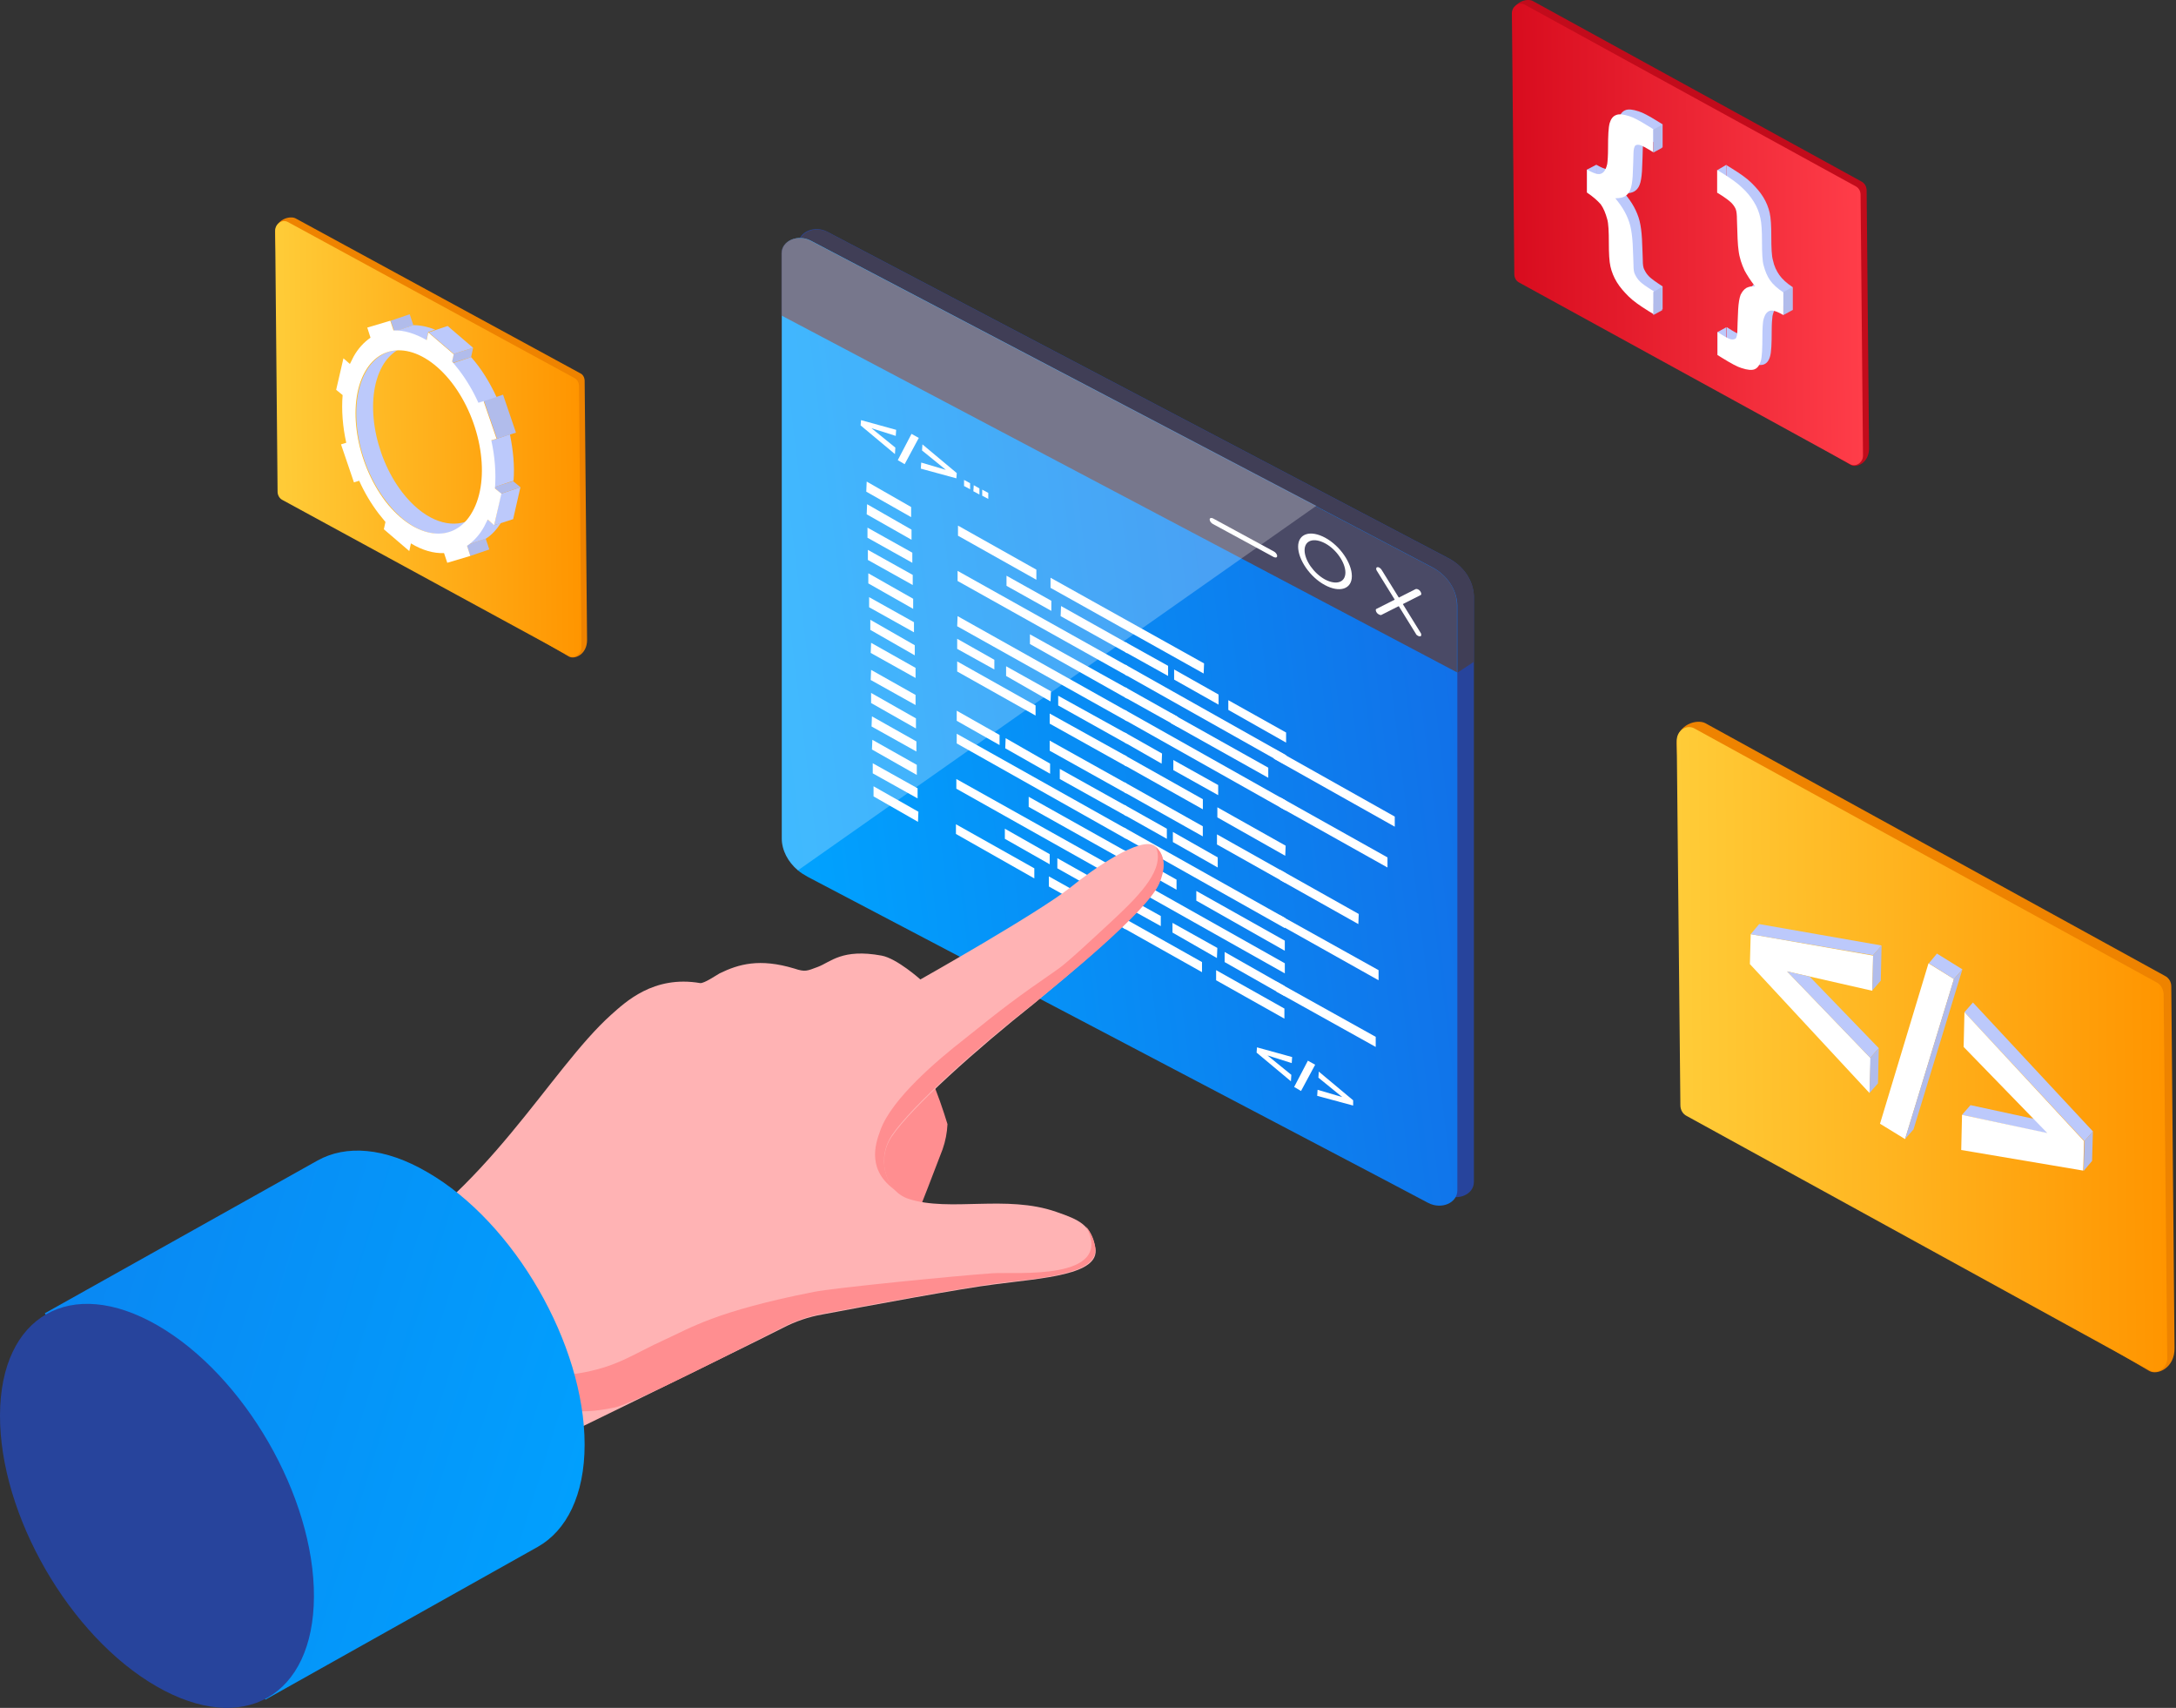 <svg width="590" height="463" viewBox="0 0 590 463" fill="none" xmlns="http://www.w3.org/2000/svg">
<rect x="0" y="0" width="590" height="463" fill="#333333" stroke="none"/>
<path d="M399.633 161.664V179.413V320.414C399.633 323.811 395.361 325.673 391.746 323.811L378.052 316.58L223.478 235.397C219.096 233.096 216.467 229.152 216.467 224.989V66.239C216.467 62.843 220.849 60.98 224.354 62.843L392.622 151.256C396.895 153.447 399.524 157.501 399.633 161.664Z" fill="#27449C"/>
<path d="M399.632 161.665V179.413L395.14 182.371L222.271 81.906L216.575 77.524V66.349C216.575 62.953 220.957 61.09 224.462 62.952L392.73 151.366C396.893 153.448 399.522 157.502 399.632 161.665Z" fill="#403E56"/>
<path d="M395.142 164.075V182.261V322.715C395.142 326.112 390.87 327.974 387.255 326.111L373.561 318.881L218.987 237.698C218.001 237.15 217.124 236.602 216.357 235.945C213.619 233.644 211.976 230.467 211.976 227.29V85.522V68.65C211.976 65.253 216.358 63.391 219.863 65.253L388.131 153.667C392.404 155.858 395.033 159.912 395.142 164.075Z" fill="url(#paint0_linear)"/>
<path d="M395.033 164.075V182.261L211.867 85.522V68.65C211.867 65.253 216.249 63.391 219.754 65.253L388.022 153.667C392.404 155.858 395.033 159.911 395.033 164.075Z" fill="#4A4A66"/>
<path opacity="0.25" d="M356.91 137.123L216.357 235.945C213.619 233.644 211.976 230.467 211.976 227.29V85.522V68.65C211.976 65.253 216.358 63.391 219.863 65.253L356.91 137.123Z" fill="white"/>
<path d="M345.406 151.036L328.864 142.053C328.426 141.833 327.988 141.286 327.988 140.847C327.988 140.409 328.426 140.3 328.864 140.519L345.406 149.503C345.844 149.722 346.283 150.269 346.283 150.708C346.283 151.146 345.954 151.256 345.406 151.036Z" fill="white"/>
<path d="M384.51 172.4C384.291 172.291 383.962 172.072 383.853 171.743L373.336 154.761C373.007 154.323 373.117 153.775 373.445 153.775C373.774 153.666 374.322 153.994 374.65 154.542L385.167 171.524C385.496 171.962 385.386 172.51 385.058 172.51C384.948 172.51 384.729 172.51 384.51 172.4Z" fill="white"/>
<path d="M373.885 166.593C373.666 166.484 373.447 166.264 373.337 166.155C373.009 165.717 372.899 165.169 373.228 165.059L383.854 159.691C384.182 159.581 384.73 159.8 385.059 160.238C385.387 160.677 385.497 161.225 385.168 161.334L374.542 166.703C374.433 166.812 374.214 166.703 373.885 166.593Z" fill="white"/>
<path d="M359.205 158.596C355.151 156.405 351.974 151.694 351.974 148.188C351.974 144.682 355.261 143.586 359.314 145.777C363.367 147.969 366.544 152.68 366.544 156.185C366.544 159.691 363.258 160.787 359.205 158.596ZM359.314 147.311C356.247 145.668 353.727 146.435 353.727 149.174C353.727 151.913 356.247 155.418 359.205 157.062C362.272 158.705 364.792 157.938 364.792 155.199C364.792 152.57 362.381 148.955 359.314 147.311Z" fill="white"/>
<path d="M305.104 176.782L316.716 183.246V180.507L305.104 174.043V176.782Z" fill="white"/>
<path d="M333.045 192.449L348.711 201.323V198.584L333.045 189.819V192.449Z" fill="white"/>
<path d="M318.353 184.233L330.403 191.025V188.286L318.353 181.494V184.233Z" fill="white"/>
<path d="M305.104 182.919L348.705 207.46V204.721L305.104 180.18V182.919Z" fill="white"/>
<path d="M345.419 205.706L378.174 224.112V221.373L345.419 202.967V205.706Z" fill="white"/>
<path d="M304.998 189.052L319.349 197.05V194.311L305.107 186.313L304.998 189.052Z" fill="white"/>
<path d="M304.998 195.188L348.598 219.729V216.99L304.998 192.449V195.188Z" fill="white"/>
<path d="M304.998 201.324L314.967 207.021L315.076 204.282L304.998 198.584V201.324Z" fill="white"/>
<path d="M318.138 208.774L330.298 215.566V212.827L318.138 206.035V208.774Z" fill="white"/>
<path d="M304.889 207.46L326.142 219.402V216.663L304.889 204.721V207.46Z" fill="white"/>
<path d="M330.075 221.593L348.48 232.002L348.59 229.263L330.075 218.854V221.593Z" fill="white"/>
<path d="M259.749 145.229L281.001 157.171V154.432L259.749 142.49V145.229Z" fill="white"/>
<path d="M326.47 179.85L284.841 156.624V159.362L326.36 182.589L326.47 179.85Z" fill="white"/>
<path d="M287.578 167.033L305.654 177.112V174.374L287.688 164.294L287.578 167.033Z" fill="white"/>
<path d="M272.903 158.816L285.063 165.609V162.87L272.903 156.077V158.816Z" fill="white"/>
<path d="M259.64 157.501L305.65 183.247V180.508L259.64 154.762V157.501Z" fill="white"/>
<path d="M279.256 174.592L305.547 189.383L305.657 186.644L279.256 171.963V174.592Z" fill="white"/>
<path d="M317.477 196.065L343.878 210.855V208.116L317.477 193.326V196.065Z" fill="white"/>
<path d="M259.531 169.772L305.542 195.518V192.779L259.64 167.033L259.531 169.772Z" fill="white"/>
<path d="M259.531 175.906L269.609 181.493V178.864L259.531 173.167V175.906Z" fill="white"/>
<path d="M272.794 183.248L284.845 190.149L284.954 187.411L272.794 180.618V183.248Z" fill="white"/>
<path d="M286.92 191.246L305.544 201.654V198.915L286.92 188.616V191.246Z" fill="white"/>
<path d="M347.062 216.116V218.855L376.203 235.179V232.44L347.062 216.116Z" fill="white"/>
<path d="M259.531 182.042L280.784 193.983V191.244L259.531 179.303V182.042Z" fill="white"/>
<path d="M284.611 196.176L305.426 207.789L305.535 205.05L284.611 193.437V196.176Z" fill="white"/>
<path d="M234.883 133.289L247.043 140.191V137.452L234.992 130.55L234.883 133.289Z" fill="white"/>
<path d="M234.992 139.424L247.152 146.326V143.587L235.101 136.685L234.992 139.424Z" fill="white"/>
<path d="M235.207 145.778L247.366 152.57V149.831L235.207 143.039V145.778Z" fill="white"/>
<path d="M235.316 151.803L247.476 158.596V155.857L235.316 149.064V151.803Z" fill="white"/>
<path d="M235.436 158.159L247.595 165.061V162.322L235.436 155.42V158.159Z" fill="white"/>
<path d="M235.653 164.623L247.814 171.416V168.677L235.653 161.884V164.623Z" fill="white"/>
<path d="M235.977 170.757L248.027 177.659V174.92L235.977 168.018V170.757Z" fill="white"/>
<path d="M236.083 177.003L248.243 183.795V181.056L236.193 174.264L236.083 177.003Z" fill="white"/>
<path d="M236.083 184.342L248.243 191.135V188.396L236.193 181.604L236.083 184.342Z" fill="white"/>
<path d="M236.191 190.588L248.351 197.49V194.751L236.191 187.849V190.588Z" fill="white"/>
<path d="M236.312 196.943L248.472 203.735V200.996L236.421 194.204L236.312 196.943Z" fill="white"/>
<path d="M236.421 203.185L248.581 210.088V207.349L236.53 200.556L236.421 203.185Z" fill="white"/>
<path d="M236.636 209.651L248.796 216.444V213.705L236.636 206.912V209.651Z" fill="white"/>
<path d="M236.853 215.896L248.904 222.799L249.013 220.06L236.853 213.157V215.896Z" fill="white"/>
<path d="M261.392 131.754L263.035 132.631V130.987L261.392 130.111V131.754Z" fill="white"/>
<path d="M263.915 133.178L265.559 134.055V132.411L264.025 131.535L263.915 133.178Z" fill="white"/>
<path d="M266.316 134.384L267.959 135.26V133.617L266.316 132.74V134.384Z" fill="white"/>
<path d="M304.875 214.799L326.128 226.741V224.002L304.875 212.061V214.799Z" fill="white"/>
<path d="M347.048 238.573L368.301 250.515L368.41 247.776L347.158 235.834L347.048 238.573Z" fill="white"/>
<path d="M329.97 228.933L348.484 239.341V236.602L329.97 226.194V228.933Z" fill="white"/>
<path d="M304.875 220.936L316.378 227.4V224.661L304.875 218.197V220.936Z" fill="white"/>
<path d="M318.015 228.275L330.175 235.177V232.438L318.015 225.536V228.275Z" fill="white"/>
<path d="M304.766 227.07L348.366 251.611L348.476 248.872L304.766 224.331V227.07Z" fill="white"/>
<path d="M346.833 250.626L373.783 265.745V263.006L346.833 247.996V250.626Z" fill="white"/>
<path d="M304.766 233.205L319.007 241.203V238.464L304.766 230.466V233.205Z" fill="white"/>
<path d="M324.367 244.161L348.359 257.747V255.008L324.367 241.532V244.161Z" fill="white"/>
<path d="M304.766 239.341L348.366 263.882V261.143L304.766 236.602V239.341Z" fill="white"/>
<path d="M346.063 268.812L373.012 283.821V281.082L346.063 266.073V268.812Z" fill="white"/>
<path d="M304.659 245.476L314.738 251.064V248.325L304.659 242.737V245.476Z" fill="white"/>
<path d="M317.906 252.816L329.957 259.718L330.066 256.98L317.906 250.187V252.816Z" fill="white"/>
<path d="M332.046 260.814L348.259 270.017V267.278L332.046 258.075V260.814Z" fill="white"/>
<path d="M304.659 251.611L325.912 263.553V260.814L304.659 248.872V251.611Z" fill="white"/>
<path d="M329.738 265.744L348.252 276.152V273.413L329.738 263.005V265.744Z" fill="white"/>
<path d="M284.612 203.515L305.426 215.128V212.389L284.612 200.776V203.515Z" fill="white"/>
<path d="M259.408 195.408L271.02 201.981V199.242L259.408 192.669V195.408Z" fill="white"/>
<path d="M287.349 211.184L305.425 221.263V218.524L287.349 208.445V211.184Z" fill="white"/>
<path d="M272.562 202.857L284.722 209.759V207.02L272.672 200.118L272.562 202.857Z" fill="white"/>
<path d="M259.408 201.544L305.309 227.4V224.661L259.408 198.915V201.544Z" fill="white"/>
<path d="M278.917 218.743L305.319 233.533V230.794L278.917 216.004V218.743Z" fill="white"/>
<path d="M259.302 213.813L305.313 239.669V236.93L259.302 211.184V213.813Z" fill="white"/>
<path d="M272.456 227.399L284.616 234.301V231.562L272.456 224.66V227.399Z" fill="white"/>
<path d="M286.688 235.396L305.202 245.804V243.065L286.688 232.657V235.396Z" fill="white"/>
<path d="M259.193 226.085L280.445 238.136V235.397L259.193 223.456V226.085Z" fill="white"/>
<path d="M284.394 240.328L305.208 251.941V249.202L284.394 237.589V240.328Z" fill="white"/>
<path d="M242.656 123.1L233.344 115.321L233.454 113.897L242.985 116.526L242.875 118.17L236.302 116.088L242.766 121.347L242.656 123.1Z" fill="white"/>
<path d="M243.423 124.744L247.148 117.623L249.12 118.718L245.286 125.839L243.423 124.744Z" fill="white"/>
<path d="M249.669 127.045L249.779 125.401L256.461 127.373L249.998 122.115L250.108 120.471L259.419 128.25L259.309 129.674L249.669 127.045Z" fill="white"/>
<path d="M350.022 293.135L340.71 285.356L340.819 283.932L350.35 286.561L350.241 288.204L343.668 286.123L350.131 291.382L350.022 293.135Z" fill="white"/>
<path d="M350.895 294.668L354.619 287.547L356.591 288.643L352.757 295.764L350.895 294.668Z" fill="white"/>
<path d="M357.141 297.079L357.25 295.436L363.933 297.408L357.47 292.149L357.579 290.506L366.891 298.285V299.709L357.141 297.079Z" fill="white"/>
<path d="M504.803 49.258L415.63 0.285C414.096 -0.591 410.043 0.504 410.043 4.229L412.891 72.813C412.891 73.689 413.329 74.566 414.096 74.894L501.845 126.058C503.379 126.935 506.775 125.51 506.775 121.566L506.117 51.339C506.008 50.463 505.57 49.696 504.803 49.258Z" fill="#C20B1B"/>
<path d="M503.271 50.572L413.44 1.271C411.907 0.395 409.935 1.709 409.935 3.572L410.592 74.347C410.592 75.223 411.03 76.099 411.797 76.538L501.628 125.839C503.161 126.715 505.133 125.401 505.133 123.538L504.476 52.764C504.476 51.887 504.038 51.011 503.271 50.572Z" fill="url(#paint1_linear)"/>
<path d="M430.307 45.971L432.827 44.657V50.902L430.307 52.216V45.971Z" fill="#BCC9FB"/>
<path d="M465.696 46.081L468.106 44.657V50.902L465.696 52.326V46.081Z" fill="#BCC9FB"/>
<path d="M465.696 90.014L468.106 88.699V94.944L465.696 96.259V90.014Z" fill="#BCC9FB"/>
<path d="M432.83 50.902V44.657C434.145 45.424 435.021 45.752 435.678 45.862C436.336 45.971 436.883 45.752 437.322 45.314C437.76 44.876 438.088 44.109 438.308 43.123C438.417 42.356 438.527 40.932 438.527 38.85C438.527 35.454 438.636 33.153 438.965 32.058C439.294 30.962 439.841 30.195 440.718 29.866C441.485 29.538 442.69 29.647 444.333 30.195C445.428 30.524 447.072 31.4 449.372 32.825L450.796 33.701V39.946C448.824 38.741 447.619 38.083 447.072 37.974C446.524 37.864 446.086 37.974 445.867 38.193C445.647 38.522 445.428 39.179 445.428 40.275C445.428 41.37 445.319 43.452 445.209 46.41C445.1 48.053 444.881 49.368 444.552 50.135C444.223 51.011 443.676 51.559 443.128 51.888C442.58 52.216 441.704 52.435 440.499 52.435C441.485 53.641 442.361 54.846 443.018 56.051C443.676 57.256 444.223 58.571 444.552 59.885C444.881 61.2 445.1 62.844 445.209 64.816C445.319 67.774 445.428 69.636 445.428 70.513C445.428 71.718 445.538 72.594 445.867 73.142C446.195 73.799 446.524 74.347 447.181 75.004C447.729 75.552 448.934 76.429 450.796 77.634V83.879L449.372 83.002C447.072 81.578 445.209 80.263 444.004 79.058C442.799 77.853 441.704 76.648 440.827 75.224C439.951 73.799 439.403 72.375 439.075 70.951C438.746 69.527 438.636 67.335 438.636 64.597C438.636 61.419 438.527 59.228 438.198 58.133C437.869 56.489 437.212 55.174 436.445 54.079C435.678 52.983 434.364 51.997 432.83 50.902Z" fill="#BCC9FB"/>
<path d="M486.076 84.098C484.761 83.331 483.885 83.002 483.228 82.893C482.57 82.783 482.023 83.002 481.584 83.441C481.146 83.879 480.817 84.646 480.598 85.632C480.489 86.399 480.379 87.823 480.379 89.795C480.379 93.192 480.27 95.492 479.941 96.588C479.612 97.793 479.065 98.45 478.298 98.779C477.421 99.108 476.326 98.998 474.683 98.45C473.587 98.122 471.944 97.245 469.643 95.821L468.219 94.944V88.7C470.082 89.905 471.287 90.562 471.834 90.672C472.382 90.781 472.82 90.672 473.149 90.453C473.368 90.233 473.587 89.466 473.587 88.48C473.587 87.385 473.697 85.413 473.806 82.564C473.916 80.811 474.135 79.497 474.464 78.62C474.792 77.744 475.34 77.196 475.997 76.758C476.655 76.429 477.421 76.21 478.407 76.319C477.093 74.676 476.216 73.252 475.559 72.156C474.683 70.513 474.135 68.65 473.916 66.678C473.697 65.364 473.587 62.515 473.478 58.352C473.478 57.037 473.368 56.051 473.149 55.503C472.93 54.956 472.492 54.298 471.944 53.75C471.396 53.203 470.082 52.217 468.11 51.011V44.767L469.534 45.643C471.834 47.067 473.697 48.382 474.902 49.587C476.107 50.792 477.202 51.997 478.079 53.422C478.955 54.846 479.503 56.27 479.832 57.694C480.16 59.119 480.27 61.31 480.27 64.049C480.27 67.226 480.379 69.417 480.708 70.513C481.037 72.156 481.694 73.471 482.461 74.567C483.228 75.662 484.433 76.758 486.076 77.853V84.098Z" fill="#BCC9FB"/>
<path d="M430.307 52.215V45.971C431.622 46.738 432.498 47.066 433.156 47.176C433.813 47.285 434.36 47.066 434.799 46.628C435.237 46.19 435.566 45.423 435.785 44.437C435.894 43.67 436.004 42.246 436.004 40.164C436.004 36.768 436.113 34.577 436.442 33.372C436.771 32.276 437.318 31.509 438.195 31.18C438.962 30.852 440.167 30.961 441.81 31.509C442.905 31.838 444.549 32.714 446.849 34.139L448.273 35.015V41.26C446.301 40.055 445.096 39.397 444.549 39.288C444.001 39.178 443.563 39.288 443.344 39.507C443.124 39.836 442.905 40.493 442.905 41.588C442.905 42.684 442.796 44.766 442.686 47.724C442.577 49.367 442.358 50.682 442.029 51.449C441.7 52.325 441.153 52.873 440.605 53.202C440.057 53.53 439.181 53.749 437.976 53.749C438.962 54.955 439.838 56.16 440.495 57.365C441.153 58.57 441.7 59.885 442.029 61.199C442.358 62.514 442.577 64.267 442.686 66.129C442.796 69.087 442.905 70.95 442.905 71.826C442.905 73.032 443.015 73.908 443.344 74.456C443.672 75.113 444.001 75.661 444.658 76.318C445.206 76.866 446.411 77.743 448.383 78.948V85.192L446.959 84.316C444.658 82.892 442.796 81.577 441.591 80.372C440.386 79.167 439.29 77.962 438.414 76.537C437.537 75.113 436.99 73.689 436.661 72.265C436.332 70.84 436.223 68.649 436.223 65.91C436.223 62.733 436.113 60.542 435.785 59.446C435.346 57.803 434.799 56.488 434.032 55.393C433.155 54.407 431.95 53.311 430.307 52.215Z" fill="white"/>
<path d="M483.553 85.412C482.238 84.645 481.362 84.317 480.705 84.207C480.047 84.098 479.5 84.317 479.061 84.755C478.623 85.193 478.295 85.96 478.076 86.946C477.966 87.713 477.856 89.138 477.856 91.109C477.856 94.506 477.747 96.806 477.418 97.902C477.09 98.998 476.542 99.764 475.775 100.093C475.008 100.422 473.803 100.312 472.16 99.764C471.064 99.436 469.421 98.559 467.121 97.135L465.696 96.259V90.014C467.559 91.219 468.764 91.876 469.312 91.986C469.859 92.096 470.298 91.986 470.626 91.767C470.845 91.438 471.064 90.781 471.064 89.795C471.064 88.699 471.174 86.727 471.284 83.879C471.393 82.126 471.612 80.811 471.941 79.934C472.379 79.058 472.817 78.51 473.474 78.072C474.132 77.743 474.899 77.524 475.885 77.634C474.57 75.99 473.694 74.566 473.036 73.361C472.27 71.718 471.612 69.855 471.393 67.883C471.174 66.569 471.064 63.72 470.955 59.557C470.955 58.242 470.845 57.256 470.626 56.708C470.407 56.16 469.969 55.503 469.421 54.955C468.873 54.407 467.559 53.421 465.587 52.216V46.081L467.011 46.958C469.312 48.382 471.174 49.697 472.379 50.902C473.584 51.997 474.68 53.312 475.556 54.736C476.432 56.16 476.98 57.585 477.309 59.118C477.637 60.543 477.747 62.734 477.747 65.473C477.747 68.65 477.856 70.841 478.185 71.937C478.623 73.58 479.171 74.895 479.938 75.99C480.705 77.086 481.91 78.182 483.553 79.277V85.412Z" fill="white"/>
<path d="M448.279 35.126L450.689 33.811V40.056L448.279 41.371V35.126Z" fill="#B1BCEB"/>
<path d="M448.279 79.168L450.689 77.744V84.098L448.279 85.413V79.168Z" fill="#B1BCEB"/>
<path d="M483.544 79.168L485.955 77.853V84.098L483.544 85.413V79.168Z" fill="#B1BCEB"/>
<path d="M586.968 264.54L462.41 196.066C460.219 194.861 454.632 196.285 454.632 201.544L458.576 297.298C458.576 298.612 459.233 299.708 460.219 300.256L582.805 371.688C584.996 372.893 589.707 370.811 589.597 365.443L588.721 267.388C588.721 266.183 588.063 265.088 586.968 264.54Z" fill="#EE8300"/>
<path d="M584.886 266.403L459.452 197.491C457.261 196.286 454.631 198.039 454.631 200.778L455.617 299.599C455.617 300.914 456.275 302.01 457.37 302.557L582.804 371.469C584.995 372.675 587.624 370.922 587.624 368.183L586.638 269.361C586.529 268.156 585.872 266.951 584.886 266.403Z" fill="url(#paint2_linear)"/>
<path d="M532.64 274.4L534.94 271.771L567.476 306.72L565.176 309.349L532.64 274.4Z" fill="#BCC9FB"/>
<path d="M531.979 302.228L534.279 299.598L554.546 303.98L555.094 307.267L531.979 302.228Z" fill="#BCC9FB"/>
<path d="M506.892 296.312L474.465 261.363L474.684 253.256L507.878 259.062L507.658 268.594L484.544 263.335L507.22 286.89L506.892 296.312Z" fill="white"/>
<path d="M509.745 304.638L522.891 261.144L529.792 265.416L516.537 308.801L509.745 304.638Z" fill="white"/>
<path d="M531.763 311.759L531.982 302.228L555.098 307.158L532.421 283.822L532.64 274.4L565.067 309.349L564.848 317.347L531.763 311.759Z" fill="white"/>
<path d="M565.168 309.348L567.469 306.719L567.25 314.716L564.949 317.455L565.168 309.348Z" fill="#B1BCEB"/>
<path d="M522.994 261.144L525.185 258.514L532.086 262.787L529.786 265.416L522.994 261.144Z" fill="#BCC9FB"/>
<path d="M516.53 308.8L518.83 306.171L532.085 262.786L529.785 265.415L516.53 308.8Z" fill="#B1BCEB"/>
<path d="M474.68 253.255L476.981 250.516L510.174 256.323L507.873 258.952L474.68 253.255Z" fill="#BCC9FB"/>
<path d="M507.654 268.483L509.955 265.854L510.174 256.323L507.873 258.952L507.654 268.483Z" fill="#B1BCEB"/>
<path d="M507.111 286.78L509.411 284.15L490.679 264.759L484.544 263.334L507.111 286.78Z" fill="#BCC9FB"/>
<path d="M506.897 296.312L509.198 293.683L509.417 284.151L507.117 286.781L506.897 296.312Z" fill="#B1BCEB"/>
<path d="M157.316 101.188L80.194 59.227C78.66 58.351 74.606 59.446 74.606 63.171L77.455 131.755C77.455 132.631 77.893 133.508 78.66 133.836L154.249 177.988C155.783 178.865 159.179 177.441 159.179 173.497L158.521 103.27C158.521 102.393 158.083 101.517 157.316 101.188Z" fill="#EE8300"/>
<path d="M155.783 102.502L78.112 60.212C76.578 59.336 74.606 60.651 74.606 62.513L75.264 133.288C75.264 134.164 75.702 135.041 76.469 135.479L154.139 177.769C155.673 178.645 157.645 177.33 157.645 175.468L156.988 104.693C156.988 103.707 156.549 102.94 155.783 102.502Z" fill="url(#paint3_linear)"/>
<path d="M109.01 133.397C101.232 123.208 98.822 107.98 103.642 99.325C104.738 97.353 106.162 95.928 107.695 94.942C104.299 95.162 101.232 97.133 99.151 100.858C94.221 109.733 96.631 125.4 104.738 135.917C111.858 145.23 120.951 147.311 126.428 141.395C121.061 143.258 114.487 140.519 109.01 133.397Z" fill="#BCC9FB"/>
<path d="M132.891 119.482C133.329 121.564 133.658 123.755 133.877 125.837C133.658 123.755 133.329 121.674 132.891 119.482Z" fill="url(#paint4_linear)"/>
<path d="M126.535 147.75L127.521 150.708L132.67 148.955L131.684 145.997L126.535 147.75Z" fill="#B1BCEB"/>
<path d="M105.935 86.945L106.92 89.903L112.069 88.15L111.083 85.192L105.935 86.945Z" fill="#B1BCEB"/>
<path d="M132.012 140.739C130.698 143.916 128.835 146.217 126.535 147.751L131.793 145.998C133.327 145.012 134.641 143.588 135.846 141.725L134.094 142.383L132.012 140.739Z" fill="#BCC9FB"/>
<path d="M112.069 88.15L106.81 89.903C109.549 89.903 112.507 90.78 115.574 92.533L116.122 90.013L117.985 89.356C116.013 88.589 114.041 88.15 112.069 88.15Z" fill="#BCC9FB"/>
<path d="M133.982 142.382L135.735 141.834L139.131 140.739L141.103 132.083L135.844 133.836L133.982 142.382Z" fill="#BCC9FB"/>
<path d="M133.873 132.082L135.845 133.835L141.103 132.082L139.131 130.439L133.873 132.082Z" fill="#B1BCEB"/>
<path d="M122.474 98.449L127.733 96.806L128.28 94.286L123.022 95.93L122.474 98.449Z" fill="#B1BCEB"/>
<path d="M134.749 118.936L132.997 119.484C133.435 121.566 133.763 123.757 133.983 125.838C134.202 127.92 134.202 130.002 133.983 132.083L139.241 130.33C139.57 126.277 139.131 122.004 138.255 117.731L134.749 118.936Z" fill="#BCC9FB"/>
<path d="M127.732 96.806L122.474 98.558C125.103 101.626 127.513 105.242 129.376 109.405L134.744 107.871C132.772 103.598 130.471 99.873 127.732 96.806Z" fill="#BCC9FB"/>
<path d="M131.244 108.747L134.75 118.936L138.145 117.841L139.898 117.293L136.393 106.994L131.244 108.747Z" fill="#B1BCEB"/>
<path d="M133.214 119.374L134.638 118.935L131.133 108.747L129.708 109.185C128.284 106.007 126.531 103.049 124.45 100.31C123.793 99.544 123.245 98.777 122.588 98.01L123.026 96.038L116.124 90.122L115.686 92.203C112.619 90.45 109.551 89.464 106.703 89.574L105.827 86.944L99.582 88.807L100.459 91.546C98.706 92.751 97.063 94.504 95.858 96.695C95.529 97.352 95.2 98.01 94.872 98.667L93.119 97.133L91.147 105.679L92.9 107.103C92.571 111.157 92.9 115.649 93.886 120.031L92.462 120.469L95.967 130.768L97.391 130.33C98.815 133.507 100.568 136.465 102.65 139.204C103.307 139.971 103.855 140.738 104.512 141.505L104.074 143.476L110.975 149.393L111.414 147.311C114.481 149.174 117.548 150.05 120.397 149.94L121.273 152.57L127.517 150.707L126.641 147.968C128.394 146.763 130.037 145.01 131.242 142.819C131.571 142.162 131.899 141.504 132.228 140.847L133.981 142.381L135.953 133.835L134.2 132.411C134.529 128.248 134.2 123.866 133.214 119.374ZM128.065 138.766C123.135 147.64 112.619 146.325 104.512 135.917C96.515 125.399 93.995 109.733 98.925 100.858C103.855 91.984 114.372 93.299 122.478 103.707C130.585 114.224 133.104 129.891 128.065 138.766Z" fill="white"/>
<path d="M118.09 89.465L116.228 90.123L123.02 95.929L128.278 94.286L121.377 88.37L118.09 89.465Z" fill="#BCC9FB"/>
<path d="M248.466 329.619C245.727 333.453 230.5 329.619 230.5 317.786C230.5 308.474 240.688 280.208 246.823 283.385C251.205 285.576 256.901 304.749 256.901 304.749C256.792 307.049 256.354 309.35 255.587 311.541C253.396 317.129 249.123 328.633 248.466 329.619Z" fill="#FF8E90"/>
<path d="M314.188 239.451C315.722 235.946 316.16 232.002 313.312 229.482C309.587 226.195 295.784 236.055 290.416 240.438C281.433 247.559 249.554 265.526 249.554 265.526C249.554 265.526 243.2 259.829 239.037 259.062C228.302 257.09 225.234 260.815 221.729 262.13C218.771 263.226 218.332 263.554 215.375 262.568C205.953 259.72 200.257 261.363 195.108 263.883C194.122 264.431 190.945 266.622 189.85 266.512C177.142 264.321 169.473 271.771 165.749 275.058C149.097 289.958 131.788 323.921 99.581 341.341L140.662 395.134C140.662 395.134 200.476 365.991 212.307 359.966C215.703 358.213 219.209 357.008 222.934 356.35C234.546 354.159 260.947 349.229 270.04 348.133C282.638 346.49 298.304 345.613 296.989 338.383C295.784 332.028 292.716 330.714 286.363 328.522C272.888 323.811 257.551 328.632 246.377 325.017C240.023 322.935 237.613 314.28 241.776 308.145C247.144 300.147 265 284.261 280.337 272.1C288.006 265.636 310.902 247.011 314.188 239.451Z" fill="#FFB3B4"/>
<path d="M241.778 307.815C238.491 312.745 239.258 319.319 242.983 322.825C235.095 317.456 237.177 310.445 238.71 306.391C241.778 297.845 254.266 287.328 261.278 281.85C272.78 272.647 274.752 271.113 286.912 262.677C289.432 260.924 296.114 254.679 302.249 248.982C309.479 242.19 315.833 235.506 313.423 229.59C316.271 232.22 315.833 236.054 314.3 239.56C311.013 247.12 288.117 265.745 280.449 271.88C265.002 283.931 247.146 299.817 241.778 307.815Z" fill="#FF8E90"/>
<path d="M158.513 372.018C167.934 370.156 171.659 367.088 180.313 363.144C187.105 360.076 194.007 355.475 220.737 350.216C226.214 349.12 259.517 345.834 269.048 345.176C274.964 344.738 302.461 347.477 294.464 332.467C295.778 334.111 296.655 335.973 296.983 338.164C297.86 345.505 282.632 346.381 270.034 347.915C260.942 349.12 234.65 353.941 222.928 356.132C219.203 356.789 215.588 358.104 212.302 359.748C200.47 365.773 171.659 380.564 166.729 381.55C155.884 383.741 149.749 383.303 138.137 372.347C145.038 373.223 151.83 373.333 158.513 372.018Z" fill="#FF8E90"/>
<path d="M12.155 356.022L86.101 314.609C93.77 310.336 104.286 310.993 115.899 317.786C139.452 331.371 158.513 364.458 158.513 391.628C158.513 405.323 153.584 414.964 145.806 419.347L71.969 460.76L12.155 356.022Z" fill="url(#paint5_linear)"/>
<path d="M42.725 359.309C66.278 372.894 85.23 405.761 85.121 432.822C85.011 459.883 65.949 470.73 42.396 457.144C18.843 443.559 -0.109 410.692 0 383.631C0.11 356.679 19.172 345.723 42.725 359.309Z" fill="#27449C"/>
<defs>
<linearGradient id="paint0_linear" x1="208.005" y1="195.685" x2="396.214" y2="172.574" gradientUnits="userSpaceOnUse">
<stop offset="8e-08" stop-color="#00A3FF"/>
<stop offset="1" stop-color="#1270E8"/>
</linearGradient>
<linearGradient id="paint1_linear" x1="504.581" y1="61.718" x2="410.523" y2="62.611" gradientUnits="userSpaceOnUse">
<stop offset="8e-08" stop-color="#FF3D49"/>
<stop offset="1" stop-color="#D80C1E"/>
</linearGradient>
<linearGradient id="paint2_linear" x1="586.703" y1="281.913" x2="455.342" y2="283.159" gradientUnits="userSpaceOnUse">
<stop stop-color="#FF9500"/>
<stop offset="1" stop-color="#FFCC38"/>
</linearGradient>
<linearGradient id="paint3_linear" x1="157.163" y1="117.335" x2="75.18" y2="118.113" gradientUnits="userSpaceOnUse">
<stop stop-color="#FF9500"/>
<stop offset="1" stop-color="#FFCC38"/>
</linearGradient>
<linearGradient id="paint4_linear" x1="132.662" y1="122.564" x2="134.124" y2="122.675" gradientUnits="userSpaceOnUse">
<stop stop-color="#C7CFE7"/>
<stop offset="1" stop-color="#6878C2"/>
</linearGradient>
<linearGradient id="paint5_linear" x1="178.633" y1="414.745" x2="-131.48" y2="318.7" gradientUnits="userSpaceOnUse">
<stop offset="8e-08" stop-color="#00A3FF"/>
<stop offset="1" stop-color="#1270E8"/>
</linearGradient>
</defs>
</svg>
